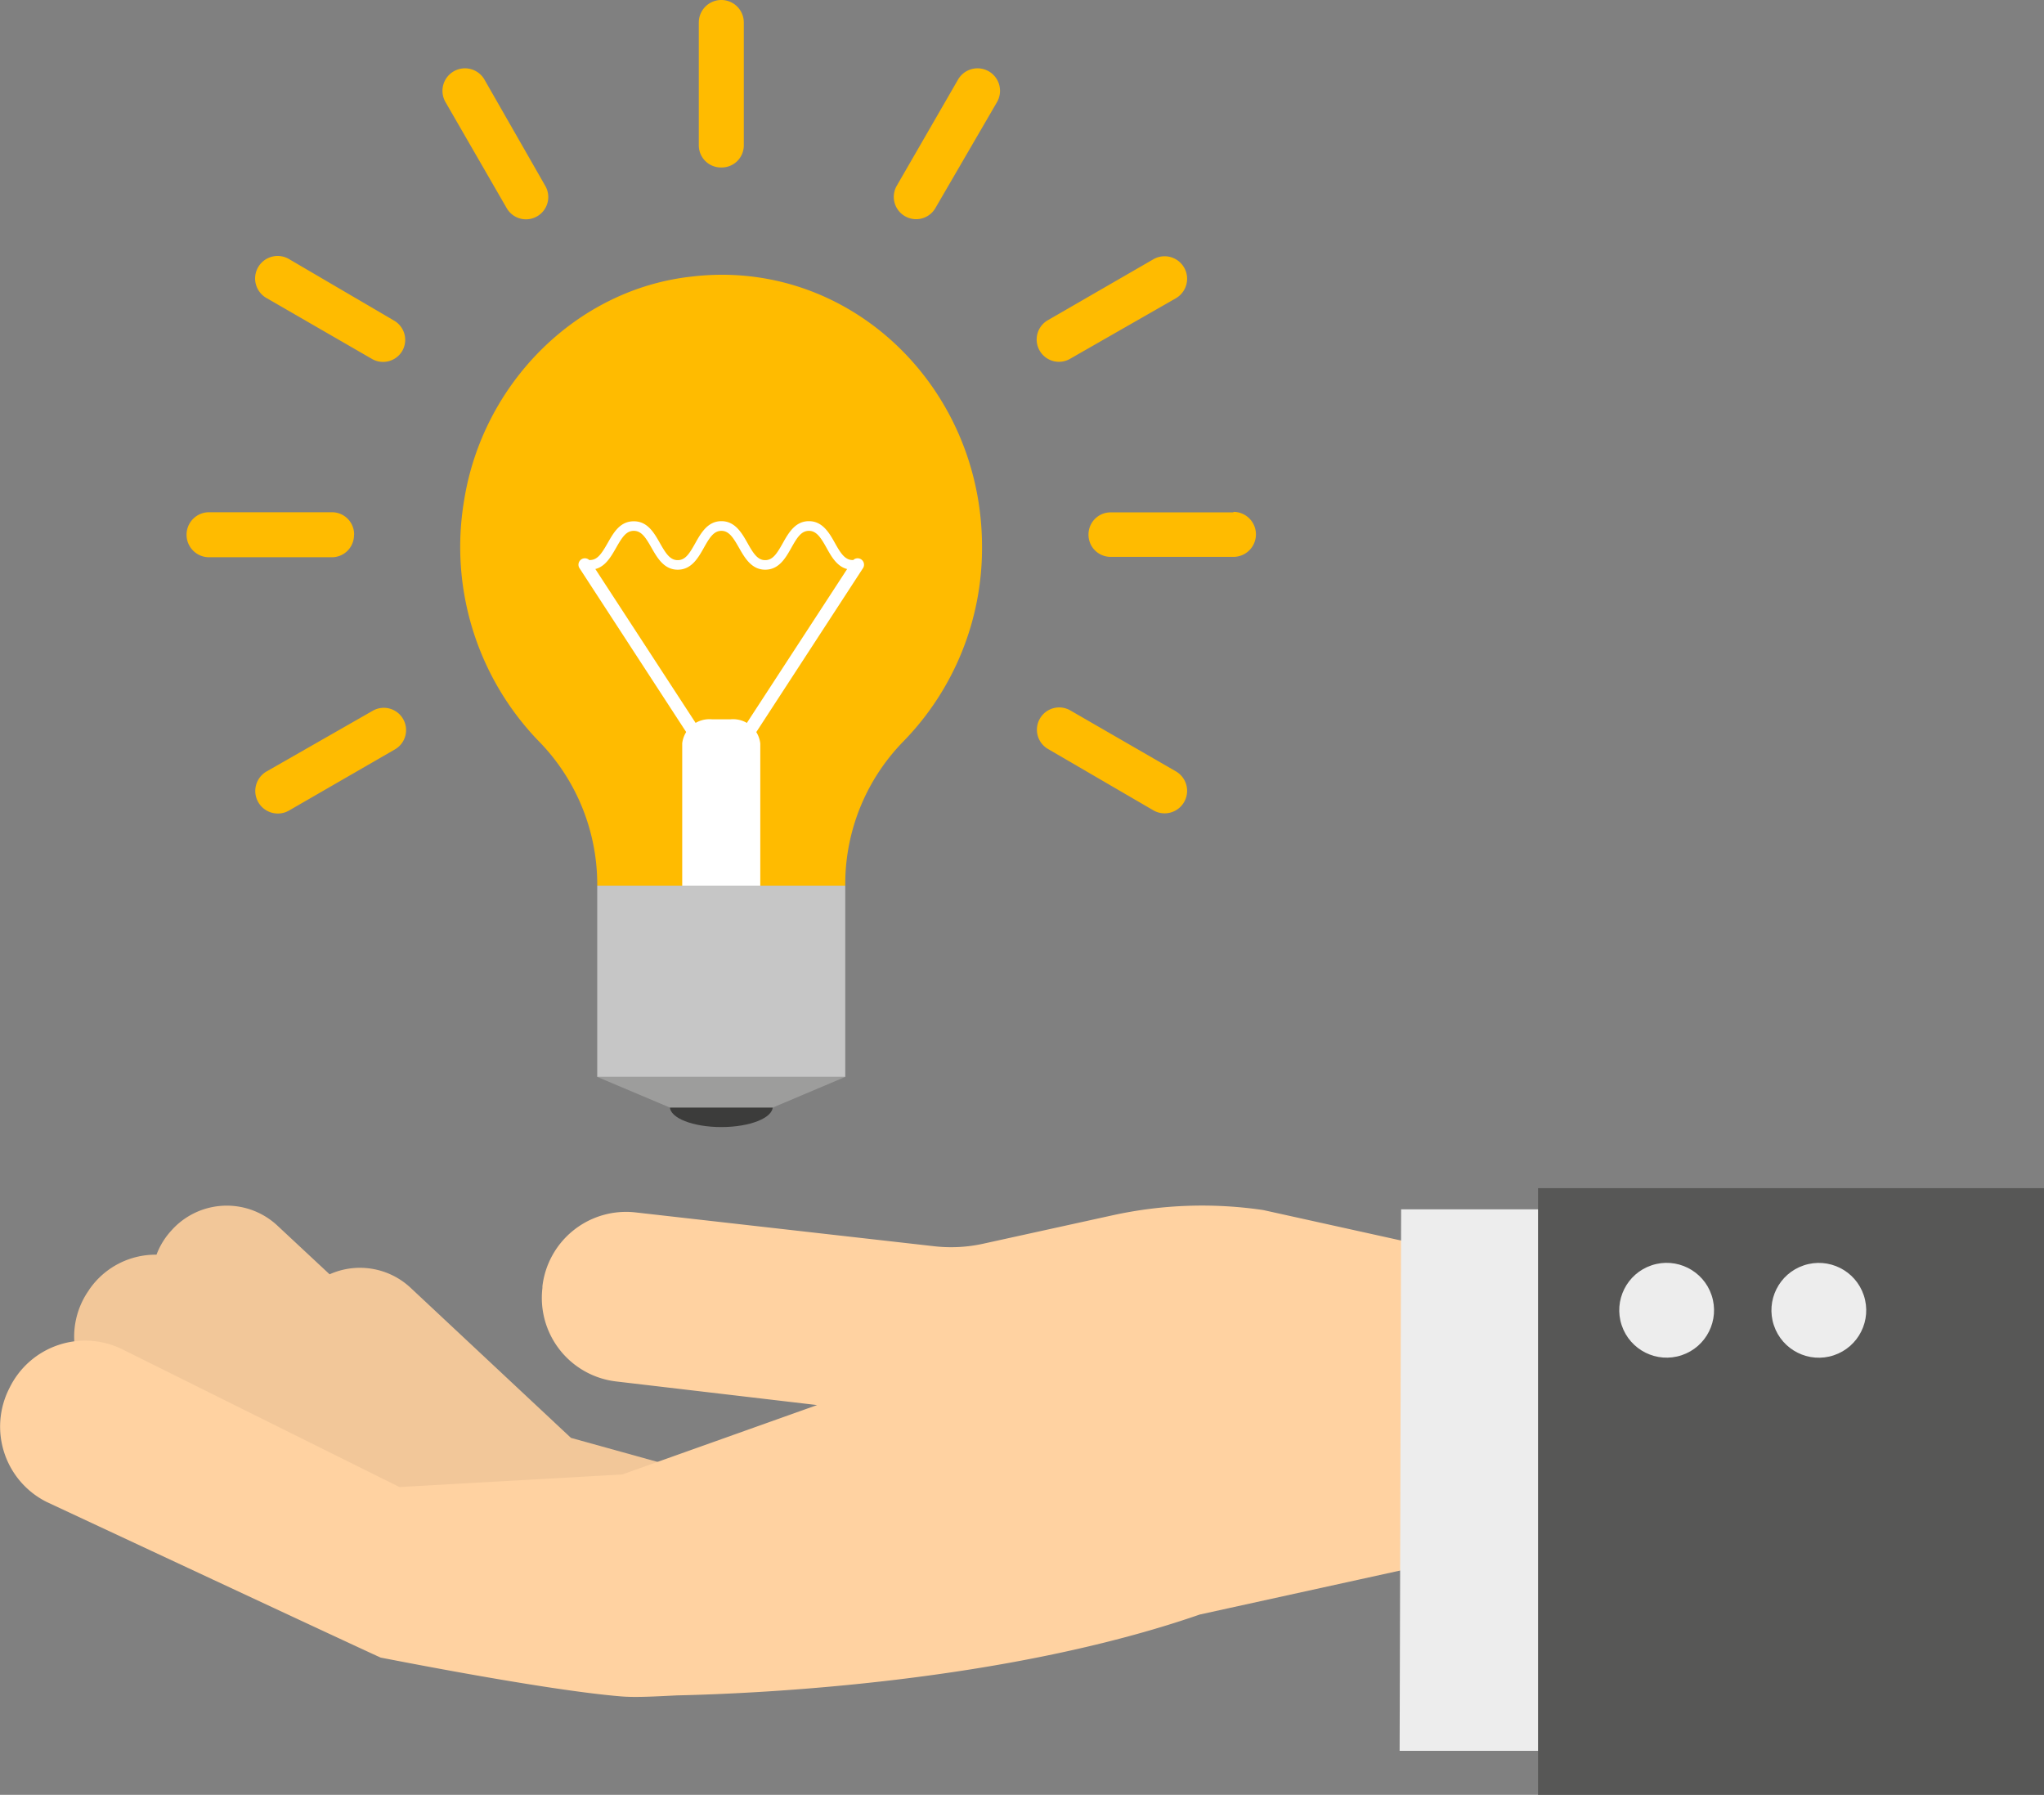 <svg xmlns="http://www.w3.org/2000/svg" viewBox="0 0 162.6 142.75"><rect x="0" y="0" width="162.6" height="142.75" fill="#808080" stroke="none"/><defs><style>.cls-1{fill:#3c3c3b;}.cls-2{fill:#c6c6c6;}.cls-3{fill:#fb0;}.cls-4{fill:#9d9d9c;}.cls-5{fill:#fff;}.cls-6{fill:#f2c799;}.cls-7{fill:#ffd2a1;}.cls-8{fill:#ededed;}.cls-9{fill:#575756;}</style></defs><title>card-2</title><g id="Layer_2" data-name="Layer 2"><g id="Layer_1-2" data-name="Layer 1"><ellipse class="cls-1" cx="57.38" cy="88.03" rx="4.09" ry="1.61"/><rect class="cls-2" x="47.51" y="70.44" width="19.73" height="15.21"/><path class="cls-3" d="M78.12,43.48C78.12,30.7,67.5,20.5,55,22,45.9,23,38.38,30.46,36.91,39.86a22.23,22.23,0,0,0,5.86,19,16.29,16.29,0,0,1,4.74,11.29v.29H67.24v-.19A16.22,16.22,0,0,1,71.9,58.93,22,22,0,0,0,78.12,43.48Z"/><polygon class="cls-4" points="61.47 88.09 53.29 88.09 47.51 85.65 67.24 85.65 61.47 88.09"/><path class="cls-5" d="M50.42,41.46c1.1,0,1.62.93,2.08,1.74s.8,1.35,1.41,1.35.93-.51,1.4-1.35,1-1.75,2.08-1.75,1.62.93,2.08,1.75.8,1.35,1.4,1.35.93-.51,1.4-1.35,1-1.75,2.08-1.75,1.62.93,2.07,1.74.8,1.35,1.4,1.35a.39.39,0,0,1,0,.77c-1.1,0-1.62-.93-2.07-1.74s-.8-1.35-1.4-1.35-.93.51-1.4,1.35-1,1.74-2.08,1.74-1.62-.93-2.08-1.74-.8-1.35-1.4-1.35-.93.51-1.4,1.35-1,1.74-2.08,1.74-1.62-.93-2.08-1.74-.8-1.35-1.41-1.35-.93.51-1.41,1.35-1,1.74-2.08,1.74a.39.39,0,0,1,0-.77c.6,0,.93-.51,1.41-1.35S49.32,41.46,50.42,41.46Z"/><path class="cls-5" d="M58.1,57.21H56.65a2.18,2.18,0,0,0-2.38,1.91V70.44h6.21V59.13A2.18,2.18,0,0,0,58.1,57.21Z"/><path class="cls-5" d="M55.45,59.12a.51.51,0,0,1-.43-.23L46.12,45.22a.51.51,0,1,1,.85-.56l8.91,13.67a.51.51,0,0,1-.43.79Z"/><path class="cls-5" d="M59.3,59.12a.51.51,0,0,1-.43-.79l8.91-13.67a.51.51,0,1,1,.85.56L59.73,58.89A.51.51,0,0,1,59.3,59.12Z"/><path class="cls-6" d="M58.93,117.27l-5.51-.69-8-2.22L32.66,102.42a5.9,5.9,0,0,0-6.44-1.07l-4.15-3.87a5.9,5.9,0,0,0-8.34.28l-.08.09a5.87,5.87,0,0,0-1.2,1.94,6.4,6.4,0,0,0-5.34,2.76l-.07.11a6.41,6.41,0,0,0,1.62,8.92l20.65,14.29.2.11a6.47,6.47,0,0,0,.6.33c.18.09.37.18.55.25s.37.12.56.18a6.38,6.38,0,0,0,.69.16l.21,0L57,130.19a6.41,6.41,0,0,0,7.18-5.53l0-.13A6.32,6.32,0,0,0,58.93,117.27Z"/><path class="cls-7" d="M111.49,98.67l-11-2.43a33.27,33.27,0,0,0-12,.42L78.2,98.92a11.85,11.85,0,0,1-3.87.2L50.58,96.43a6.7,6.7,0,0,0-7.43,5.87l0,.13A6.69,6.69,0,0,0,49,109.87l16,1.88-15.5,5.52-17.72,1-22-10.93a6.69,6.69,0,0,0-9,3l-.06.12a6.7,6.7,0,0,0,3,9s26.5,12.38,26.58,12.38,12.89,2.57,19.1,3.08c1.17.1,2.8,0,4.46-.08,6.89-.15,26.14-1.08,41.58-6.43l16.72-3.67Z"/><path class="cls-8" d="M129.91,96.18l.2,43.07H111.34l.12-43.07Z"/><rect class="cls-9" x="122.35" y="94.5" width="40.25" height="48.25"/><circle class="cls-8" cx="144.69" cy="104.2" r="3.77" transform="translate(-25.57 51.25) rotate(-18.48)"/><circle class="cls-8" cx="132.59" cy="104.2" r="3.77" transform="translate(-26.2 47.41) rotate(-18.48)"/><path class="cls-3" d="M79.3,8.14a1.79,1.79,0,1,0-3.1-1.79l-4.86,8.42A1.77,1.77,0,0,0,72,17.2l0,0a1.77,1.77,0,0,0,2.41-.65Z"/><path class="cls-3" d="M93.56,23.71a1.79,1.79,0,0,0-1.79-3.1l-8.42,4.86a1.77,1.77,0,0,0-.65,2.41l0,0a1.77,1.77,0,0,0,2.42.66Z"/><path class="cls-3" d="M98.12,40.75H88.35a1.76,1.76,0,0,0-1.76,1.77v0a1.76,1.76,0,0,0,1.76,1.77h9.77a1.79,1.79,0,0,0,0-3.58Z"/><path class="cls-3" d="M91.77,64.46a1.79,1.79,0,0,0,1.79-3.1L85.14,56.5a1.77,1.77,0,0,0-2.42.66l0,0a1.77,1.77,0,0,0,.65,2.41Z"/><path class="cls-3" d="M21.2,61.36A1.79,1.79,0,1,0,23,64.46l8.42-4.86a1.77,1.77,0,0,0,.65-2.41l0,0a1.77,1.77,0,0,0-2.42-.66Z"/><path class="cls-3" d="M28.17,42.51a1.76,1.76,0,0,0-1.76-1.77H16.63a1.79,1.79,0,0,0,0,3.58H26.4a1.76,1.76,0,0,0,1.76-1.77Z"/><path class="cls-3" d="M23,20.61a1.79,1.79,0,1,0-1.79,3.1l8.42,4.86A1.77,1.77,0,0,0,32,27.91l0,0a1.77,1.77,0,0,0-.65-2.41Z"/><path class="cls-3" d="M38.55,6.35a1.79,1.79,0,1,0-3.1,1.79l4.86,8.42a1.77,1.77,0,0,0,2.41.65l0,0a1.77,1.77,0,0,0,.66-2.42Z"/><path class="cls-3" d="M57.4,13.32a1.76,1.76,0,0,0,1.77-1.76V1.79a1.79,1.79,0,1,0-3.58,0v9.77a1.76,1.76,0,0,0,1.77,1.76Z"/></g></g></svg>
